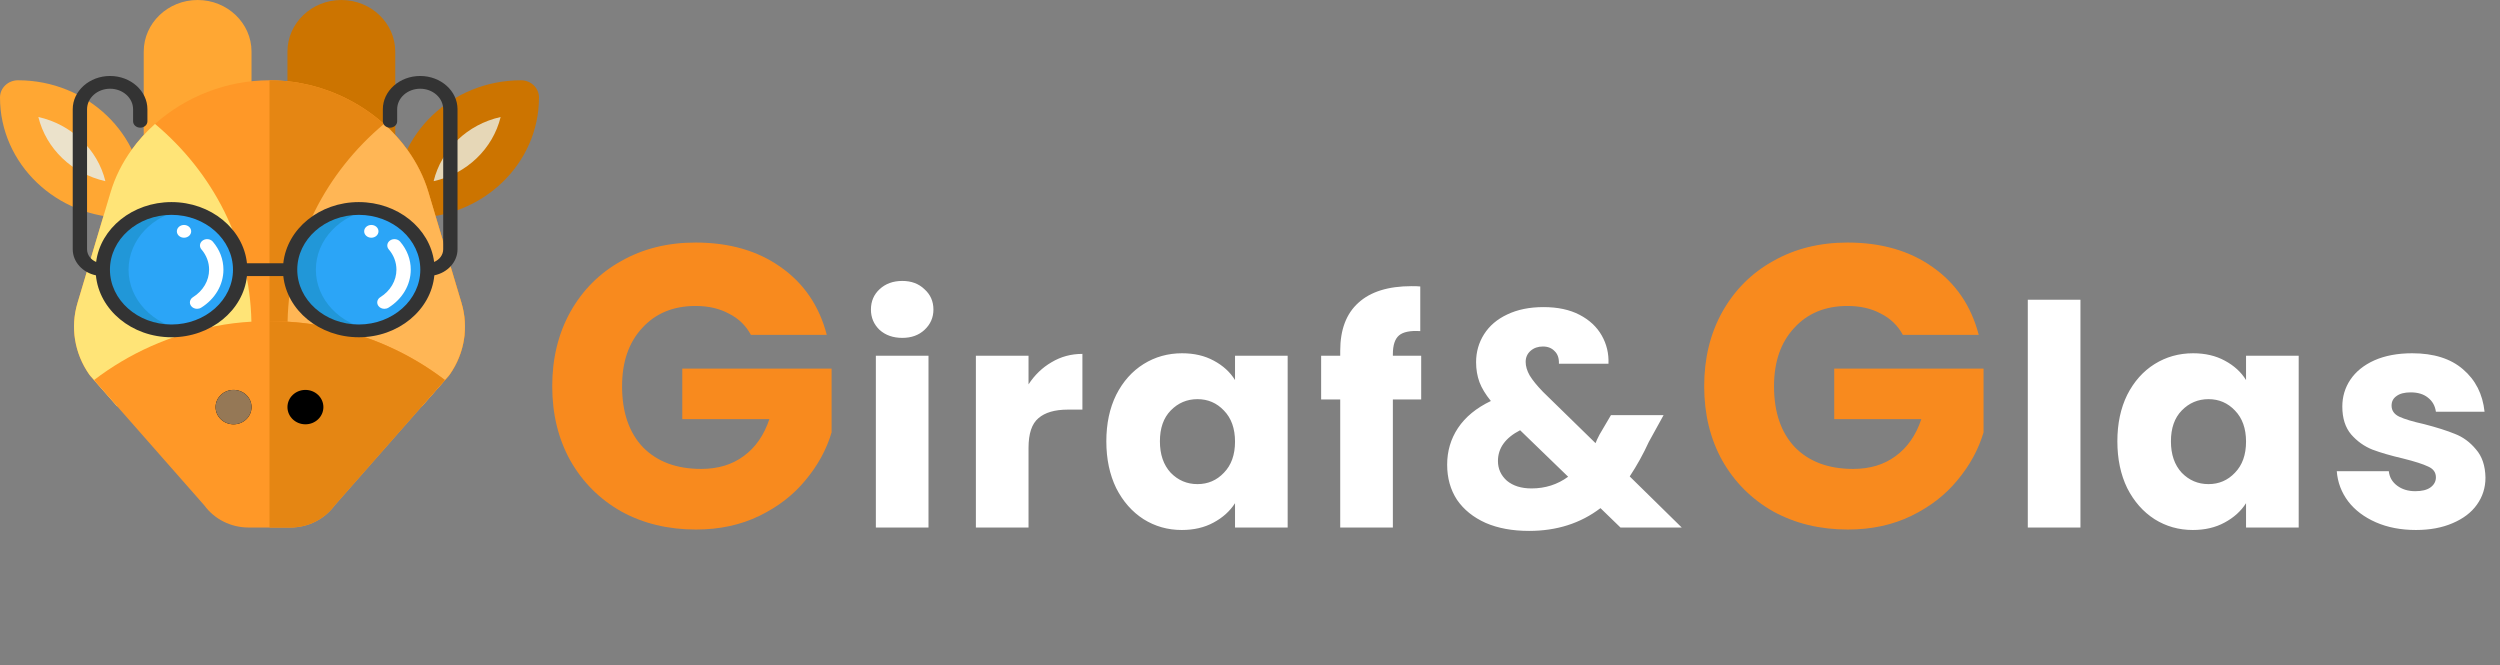 <svg width="218" height="58" viewBox="0 0 218 58" fill="none" xmlns="http://www.w3.org/2000/svg">
<rect x="0" y="0" width="218" height="58" fill="#808080" stroke="none"/>
<path d="M1.567 7C0.701 7 0 7.671 0 8.5C0 14.29 4.92 19 10.967 19C11.832 19 12.533 18.329 12.533 17.5C12.533 11.71 7.614 7 1.567 7Z" fill="#FFA733"/>
<path d="M3.345 10.202C6.237 10.848 8.514 13.028 9.189 15.798C6.297 15.152 4.02 12.971 3.345 10.202Z" fill="#EBE2CB"/>
<path d="M45.433 7C39.386 7 34.467 11.71 34.467 17.5C34.467 18.329 35.168 19 36.033 19C42.08 19 47 14.29 47 8.5C47 7.671 46.298 7 45.433 7Z" fill="#CC7400"/>
<path d="M37.812 15.798C38.486 13.028 40.763 10.848 43.656 10.202C42.981 12.971 40.704 15.152 37.812 15.798Z" fill="#E6D7B7"/>
<path d="M17.233 0C14.642 0 12.533 2.019 12.533 4.5V12.597L21.933 8.882V4.5C21.933 2.019 19.825 0 17.233 0Z" fill="#FFA733"/>
<path d="M29.766 0C27.175 0 25.066 2.019 25.066 4.5V8.882L34.466 12.323V4.5C34.466 2.019 32.358 0 29.766 0Z" fill="#CC7400"/>
<path d="M39.229 32.64C39.197 32.69 39.156 32.73 39.124 32.78L38.801 33.14L36.774 35.44C34.362 33.61 31.531 32.26 28.44 31.56C27.395 31.31 26.32 31.15 25.212 31.08C24.648 31.02 24.074 31 23.5 31C22.925 31 22.351 31.02 21.787 31.08C20.68 31.15 19.604 31.31 18.559 31.56C15.468 32.26 12.637 33.61 10.225 35.44L8.199 33.14L7.875 32.78C7.844 32.73 7.802 32.69 7.77 32.64C6.496 30.81 6.12 28.54 6.757 26.42L9.65 16.74C10.037 15.43 10.663 14.2 11.457 13.09C12.053 12.26 12.742 11.49 13.515 10.81C16.157 8.45 19.729 7 23.5 7C27.27 7 30.842 8.45 33.484 10.81C34.257 11.49 34.947 12.26 35.542 13.09C36.336 14.2 36.962 15.43 37.349 16.74L40.242 26.42C40.879 28.54 40.503 30.81 39.229 32.64Z" fill="#FF9827"/>
<path d="M39.229 32.64C39.198 32.69 39.156 32.73 39.125 32.78L38.801 33.14L36.775 35.44C34.362 33.61 31.532 32.26 28.44 31.56C27.396 31.31 26.32 31.15 25.213 31.08C24.649 31.02 24.075 31 23.5 31V7C27.27 7 30.842 8.45 33.485 10.81C34.258 11.49 34.947 12.26 35.542 13.09C36.336 14.2 36.963 15.43 37.349 16.74L40.242 26.42C40.879 28.54 40.503 30.81 39.229 32.64Z" fill="#E58613"/>
<path d="M40.242 26.42L37.354 16.742C36.962 15.428 36.337 14.202 35.542 13.088C34.949 12.258 34.257 11.494 33.484 10.806C28.443 15.026 25.212 21.18 25.077 28.05C25.066 28.2 25.066 28.35 25.066 28.5C25.066 29.37 25.119 30.23 25.213 31.08C26.32 31.15 27.395 31.31 28.44 31.56C31.532 32.258 34.364 33.607 36.778 35.439L38.797 33.145L39.123 32.776C39.16 32.733 39.195 32.688 39.228 32.641C40.505 30.807 40.875 28.54 40.242 26.42Z" fill="#FFB655"/>
<path d="M21.923 28.05C21.788 21.18 18.557 15.026 13.515 10.806C12.743 11.494 12.051 12.258 11.458 13.088C10.662 14.202 10.038 15.428 9.646 16.742L6.757 26.42C6.125 28.54 6.495 30.807 7.772 32.641C7.804 32.688 7.84 32.732 7.877 32.775L8.202 33.145L10.222 35.439C12.636 33.606 15.468 32.258 18.56 31.56C19.604 31.31 20.68 31.15 21.787 31.08C21.881 30.23 21.933 29.37 21.933 28.5C21.933 28.35 21.933 28.2 21.923 28.05Z" fill="#FFE477"/>
<path d="M38.8 33.14L36.774 35.44L29.181 44.07C28.293 45.28 26.862 46 25.317 46H21.682C20.136 46 18.705 45.28 17.817 44.07L10.225 35.44L8.198 33.14C11.238 30.82 14.841 29.18 18.799 28.44C19.812 28.24 20.857 28.11 21.922 28.05C22.444 28.02 22.966 28 23.499 28C24.032 28 24.554 28.02 25.076 28.05C26.142 28.11 27.186 28.24 28.199 28.44C32.158 29.18 35.761 30.82 38.8 33.14Z" fill="#FF9827"/>
<path d="M38.801 33.14L36.775 35.44L29.182 44.07C28.294 45.28 26.863 46 25.317 46H23.5V28C24.033 28 24.555 28.02 25.077 28.05C26.142 28.11 27.187 28.24 28.2 28.44C32.158 29.18 35.762 30.82 38.801 33.14Z" fill="#E58613"/>
<path d="M20.366 37C21.232 37 21.933 36.328 21.933 35.5C21.933 34.671 21.232 34 20.366 34C19.501 34 18.8 34.671 18.8 35.5C18.8 36.328 19.501 37 20.366 37Z" fill="black"/>
<path d="M26.633 37C27.498 37 28.2 36.328 28.2 35.5C28.2 34.671 27.498 34 26.633 34C25.768 34 25.066 34.671 25.066 35.5C25.066 36.328 25.768 37 26.633 37Z" fill="black"/>
<path d="M32.377 25C33.242 25 33.944 24.328 33.944 23.5C33.944 22.672 33.242 22 32.377 22C31.512 22 30.811 22.672 30.811 23.5C30.811 24.328 31.512 25 32.377 25Z" fill="black"/>
<path d="M14.622 25C15.488 25 16.189 24.328 16.189 23.5C16.189 22.672 15.488 22 14.622 22C13.757 22 13.056 22.672 13.056 23.5C13.056 24.328 13.757 25 14.622 25Z" fill="black"/>
<path d="M20.366 37C21.232 37 21.933 36.328 21.933 35.5C21.933 34.671 21.232 34 20.366 34C19.501 34 18.8 34.671 18.8 35.5C18.8 36.328 19.501 37 20.366 37Z" fill="#957856"/>
<path d="M14.952 18.178C18.259 18.178 20.941 20.568 20.941 23.515C20.941 26.463 18.259 28.852 14.952 28.852C11.644 28.852 8.962 26.463 8.962 23.515C8.962 20.568 11.644 18.178 14.952 18.178Z" fill="#2BA5F7"/>
<path d="M11.21 23.515C11.21 20.91 13.305 18.742 16.076 18.273C15.711 18.212 15.336 18.178 14.952 18.178C11.644 18.178 8.962 20.568 8.962 23.515C8.962 26.463 11.644 28.852 14.952 28.852C15.336 28.852 15.711 28.819 16.076 28.757C13.305 28.288 11.21 26.12 11.21 23.515Z" fill="#2197D8"/>
<path d="M31.286 18.178C34.593 18.178 37.275 20.568 37.275 23.515C37.275 26.463 34.593 28.852 31.286 28.852C27.978 28.852 25.296 26.463 25.296 23.515C25.296 20.568 27.978 18.178 31.286 18.178Z" fill="#2BA5F7"/>
<path d="M17.185 26.928C16.988 26.928 16.794 26.845 16.672 26.69C16.475 26.439 16.544 26.092 16.826 25.916C17.708 25.366 18.234 24.469 18.234 23.515C18.234 22.87 18.003 22.259 17.564 21.746C17.355 21.502 17.408 21.153 17.683 20.966C17.957 20.78 18.349 20.827 18.558 21.072C19.163 21.78 19.483 22.625 19.483 23.515C19.483 24.832 18.758 26.071 17.542 26.828C17.433 26.896 17.308 26.928 17.185 26.928Z" fill="white"/>
<path d="M27.544 23.515C27.544 20.91 29.639 18.742 32.41 18.273C32.045 18.212 31.67 18.178 31.286 18.178C27.978 18.178 25.296 20.568 25.296 23.515C25.296 26.463 27.978 28.852 31.286 28.852C31.67 28.852 32.045 28.819 32.41 28.757C29.639 28.288 27.544 26.12 27.544 23.515Z" fill="#2197D8"/>
<path d="M33.52 26.928C33.322 26.928 33.129 26.845 33.007 26.69C32.81 26.439 32.879 26.092 33.161 25.916C34.043 25.366 34.569 24.469 34.569 23.515C34.569 22.87 34.337 22.259 33.899 21.746C33.69 21.502 33.743 21.153 34.017 20.966C34.292 20.78 34.684 20.827 34.893 21.072C35.498 21.78 35.818 22.625 35.818 23.515C35.818 24.832 35.092 26.071 33.877 26.828C33.768 26.896 33.643 26.928 33.52 26.928Z" fill="white"/>
<path d="M36.64 6.625C34.845 6.625 33.384 7.926 33.384 9.526V10.577C33.384 10.884 33.664 11.134 34.009 11.134C34.353 11.134 34.633 10.885 34.633 10.577V9.526C34.633 8.54 35.533 7.737 36.64 7.737C37.747 7.737 38.647 8.54 38.647 9.526V21.736C38.647 22.226 38.322 22.647 37.856 22.843C37.48 19.909 34.678 17.622 31.286 17.622C27.85 17.622 25.019 19.969 24.703 22.959H21.535C21.22 19.969 18.388 17.622 14.952 17.622C11.56 17.622 8.759 19.909 8.383 22.843C7.916 22.647 7.591 22.226 7.591 21.736V9.526C7.591 8.54 8.491 7.737 9.598 7.737C10.705 7.737 11.605 8.54 11.605 9.526V10.577C11.605 10.885 11.885 11.134 12.229 11.134C12.574 11.134 12.854 10.885 12.854 10.577V9.526C12.854 7.926 11.393 6.625 9.598 6.625C7.802 6.625 6.342 7.926 6.342 9.526V21.736C6.342 22.84 7.206 23.767 8.363 24.009C8.646 27.028 11.492 29.409 14.952 29.409C18.388 29.409 21.219 27.061 21.535 24.072H24.703C25.019 27.061 27.85 29.409 31.286 29.409C34.746 29.409 37.592 27.028 37.875 24.009C39.032 23.767 39.896 22.84 39.896 21.736V9.526C39.896 7.926 38.436 6.625 36.64 6.625ZM14.952 28.296C11.994 28.296 9.587 26.151 9.587 23.515C9.587 20.879 11.994 18.735 14.952 18.735C17.91 18.735 20.317 20.879 20.317 23.515C20.317 26.151 17.91 28.296 14.952 28.296ZM31.286 28.296C28.328 28.296 25.921 26.151 25.921 23.515C25.921 20.879 28.328 18.735 31.286 18.735C34.244 18.735 36.651 20.879 36.651 23.515C36.651 26.151 34.244 28.296 31.286 28.296Z" fill="#333333"/>
<path d="M32.379 20.729C32.724 20.729 33.004 20.48 33.004 20.172C33.004 19.865 32.724 19.616 32.379 19.616C32.035 19.616 31.755 19.865 31.755 20.172C31.755 20.48 32.035 20.729 32.379 20.729Z" fill="white"/>
<path d="M16.046 20.729C16.391 20.729 16.671 20.48 16.671 20.172C16.671 19.865 16.391 19.616 16.046 19.616C15.701 19.616 15.422 19.865 15.422 20.172C15.422 20.48 15.701 20.729 16.046 20.729Z" fill="white"/>
<path d="M65.48 29.2C65.037 28.383 64.395 27.765 63.555 27.345C62.738 26.902 61.77 26.68 60.65 26.68C58.713 26.68 57.162 27.322 55.995 28.605C54.828 29.865 54.245 31.557 54.245 33.68C54.245 35.943 54.852 37.717 56.065 39C57.302 40.26 58.993 40.89 61.14 40.89C62.61 40.89 63.847 40.517 64.85 39.77C65.877 39.023 66.623 37.95 67.09 36.55H59.495V32.14H72.515V37.705C72.072 39.198 71.313 40.587 70.24 41.87C69.19 43.153 67.848 44.192 66.215 44.985C64.582 45.778 62.738 46.175 60.685 46.175C58.258 46.175 56.088 45.65 54.175 44.6C52.285 43.527 50.803 42.045 49.73 40.155C48.68 38.265 48.155 36.107 48.155 33.68C48.155 31.253 48.68 29.095 49.73 27.205C50.803 25.292 52.285 23.81 54.175 22.76C56.065 21.687 58.223 21.15 60.65 21.15C63.59 21.15 66.063 21.862 68.07 23.285C70.1 24.708 71.442 26.68 72.095 29.2H65.48ZM165.93 29.2C165.486 28.383 164.845 27.765 164.005 27.345C163.188 26.902 162.22 26.68 161.1 26.68C159.163 26.68 157.611 27.322 156.445 28.605C155.278 29.865 154.695 31.557 154.695 33.68C154.695 35.943 155.301 37.717 156.515 39C157.751 40.26 159.443 40.89 161.59 40.89C163.06 40.89 164.296 40.517 165.3 39.77C166.326 39.023 167.073 37.95 167.54 36.55H159.945V32.14H172.965V37.705C172.521 39.198 171.763 40.587 170.69 41.87C169.64 43.153 168.298 44.192 166.665 44.985C165.031 45.778 163.188 46.175 161.135 46.175C158.708 46.175 156.538 45.65 154.625 44.6C152.735 43.527 151.253 42.045 150.18 40.155C149.13 38.265 148.605 36.107 148.605 33.68C148.605 31.253 149.13 29.095 150.18 27.205C151.253 25.292 152.735 23.81 154.625 22.76C156.515 21.687 158.673 21.15 161.1 21.15C164.04 21.15 166.513 21.862 168.52 23.285C170.55 24.708 171.891 26.68 172.545 29.2H165.93Z" fill="#F88A1E"/>
<path d="M78.683 29.463C77.878 29.463 77.216 29.231 76.697 28.765C76.196 28.282 75.945 27.692 75.945 26.994C75.945 26.278 76.196 25.687 76.697 25.222C77.216 24.738 77.878 24.497 78.683 24.497C79.471 24.497 80.115 24.738 80.616 25.222C81.135 25.687 81.395 26.278 81.395 26.994C81.395 27.692 81.135 28.282 80.616 28.765C80.115 29.231 79.471 29.463 78.683 29.463ZM80.965 31.02V46H76.375V31.02H80.965ZM89.688 33.517C90.225 32.694 90.896 32.049 91.701 31.584C92.507 31.101 93.401 30.859 94.386 30.859V35.718H93.124C91.979 35.718 91.12 35.969 90.547 36.47C89.974 36.953 89.688 37.812 89.688 39.047V46H85.097V31.02H89.688V33.517ZM96.472 38.483C96.472 36.944 96.759 35.593 97.332 34.43C97.922 33.266 98.719 32.371 99.721 31.745C100.723 31.119 101.842 30.805 103.076 30.805C104.132 30.805 105.054 31.02 105.842 31.45C106.647 31.879 107.264 32.443 107.694 33.141V31.02H112.284V46H107.694V43.879C107.246 44.577 106.62 45.141 105.815 45.571C105.027 46 104.106 46.215 103.05 46.215C101.833 46.215 100.723 45.902 99.721 45.275C98.719 44.631 97.922 43.727 97.332 42.564C96.759 41.383 96.472 40.022 96.472 38.483ZM107.694 38.51C107.694 37.365 107.372 36.461 106.727 35.799C106.101 35.137 105.331 34.806 104.419 34.806C103.506 34.806 102.727 35.137 102.083 35.799C101.457 36.443 101.144 37.338 101.144 38.483C101.144 39.629 101.457 40.541 102.083 41.221C102.727 41.884 103.506 42.215 104.419 42.215C105.331 42.215 106.101 41.884 106.727 41.221C107.372 40.559 107.694 39.656 107.694 38.51ZM123.928 34.832H121.458V46H116.867V34.832H115.203V31.02H116.867V30.591C116.867 28.747 117.395 27.351 118.451 26.403C119.507 25.436 121.055 24.953 123.095 24.953C123.435 24.953 123.686 24.962 123.847 24.98V28.873C122.97 28.819 122.353 28.944 121.995 29.248C121.637 29.553 121.458 30.099 121.458 30.886V31.02H123.928V34.832ZM141.306 46L139.561 44.309C137.825 45.633 135.749 46.295 133.333 46.295C131.883 46.295 130.621 46.063 129.548 45.597C128.474 45.114 127.642 44.443 127.051 43.584C126.478 42.707 126.192 41.687 126.192 40.523C126.192 39.342 126.505 38.278 127.132 37.329C127.776 36.362 128.733 35.575 130.004 34.967C129.539 34.394 129.208 33.848 129.011 33.329C128.814 32.792 128.715 32.21 128.715 31.584C128.715 30.689 128.948 29.875 129.413 29.141C129.879 28.407 130.55 27.835 131.427 27.423C132.322 26.994 133.378 26.779 134.595 26.779C135.829 26.779 136.876 27.002 137.736 27.45C138.595 27.897 139.239 28.497 139.668 29.248C140.098 30 140.295 30.823 140.259 31.718H135.937C135.955 31.235 135.829 30.868 135.561 30.618C135.31 30.349 134.97 30.215 134.541 30.215C134.111 30.215 133.753 30.34 133.467 30.591C133.181 30.841 133.038 31.163 133.038 31.557C133.038 31.933 133.154 32.327 133.387 32.738C133.637 33.15 134.022 33.624 134.541 34.161L139.131 38.644C139.167 38.555 139.212 38.447 139.266 38.322C139.337 38.197 139.409 38.054 139.48 37.893L140.474 36.201H145.064L143.776 38.537C143.293 39.593 142.738 40.595 142.111 41.544L146.648 46H141.306ZM133.548 42.591C134.747 42.591 135.812 42.251 136.742 41.571L132.554 37.517C131.266 38.179 130.621 39.074 130.621 40.201C130.621 40.882 130.881 41.454 131.4 41.919C131.937 42.367 132.653 42.591 133.548 42.591ZM181.415 26.134V46H176.824V26.134H181.415ZM184.634 38.483C184.634 36.944 184.92 35.593 185.493 34.43C186.084 33.266 186.88 32.371 187.882 31.745C188.885 31.119 190.003 30.805 191.238 30.805C192.294 30.805 193.216 31.02 194.003 31.45C194.808 31.879 195.426 32.443 195.855 33.141V31.02H200.446V46H195.855V43.879C195.408 44.577 194.782 45.141 193.976 45.571C193.189 46 192.267 46.215 191.211 46.215C189.994 46.215 188.885 45.902 187.882 45.275C186.88 44.631 186.084 43.727 185.493 42.564C184.92 41.383 184.634 40.022 184.634 38.483ZM195.855 38.51C195.855 37.365 195.533 36.461 194.889 35.799C194.263 35.137 193.493 34.806 192.58 34.806C191.668 34.806 190.889 35.137 190.245 35.799C189.618 36.443 189.305 37.338 189.305 38.483C189.305 39.629 189.618 40.541 190.245 41.221C190.889 41.884 191.668 42.215 192.58 42.215C193.493 42.215 194.263 41.884 194.889 41.221C195.533 40.559 195.855 39.656 195.855 38.51ZM210.666 46.215C209.36 46.215 208.196 45.991 207.176 45.544C206.156 45.096 205.351 44.488 204.76 43.718C204.17 42.931 203.839 42.054 203.767 41.087H208.304C208.358 41.606 208.599 42.027 209.029 42.349C209.458 42.671 209.986 42.832 210.613 42.832C211.185 42.832 211.624 42.725 211.928 42.51C212.25 42.277 212.411 41.982 212.411 41.624C212.411 41.195 212.188 40.882 211.74 40.685C211.293 40.47 210.568 40.237 209.566 39.987C208.492 39.736 207.597 39.477 206.881 39.208C206.165 38.922 205.548 38.483 205.029 37.893C204.51 37.284 204.25 36.47 204.25 35.45C204.25 34.591 204.483 33.812 204.948 33.114C205.431 32.398 206.129 31.835 207.042 31.423C207.973 31.011 209.073 30.805 210.344 30.805C212.223 30.805 213.7 31.271 214.774 32.202C215.865 33.132 216.492 34.367 216.653 35.906H212.411C212.34 35.387 212.107 34.975 211.713 34.671C211.337 34.367 210.836 34.215 210.21 34.215C209.673 34.215 209.261 34.322 208.975 34.537C208.689 34.734 208.545 35.011 208.545 35.369C208.545 35.799 208.769 36.121 209.217 36.336C209.682 36.55 210.398 36.765 211.364 36.98C212.474 37.266 213.378 37.553 214.076 37.839C214.774 38.108 215.382 38.555 215.901 39.181C216.438 39.79 216.715 40.613 216.733 41.651C216.733 42.528 216.483 43.316 215.982 44.013C215.498 44.694 214.792 45.23 213.861 45.624C212.948 46.018 211.883 46.215 210.666 46.215Z" fill="white"/>
</svg>
